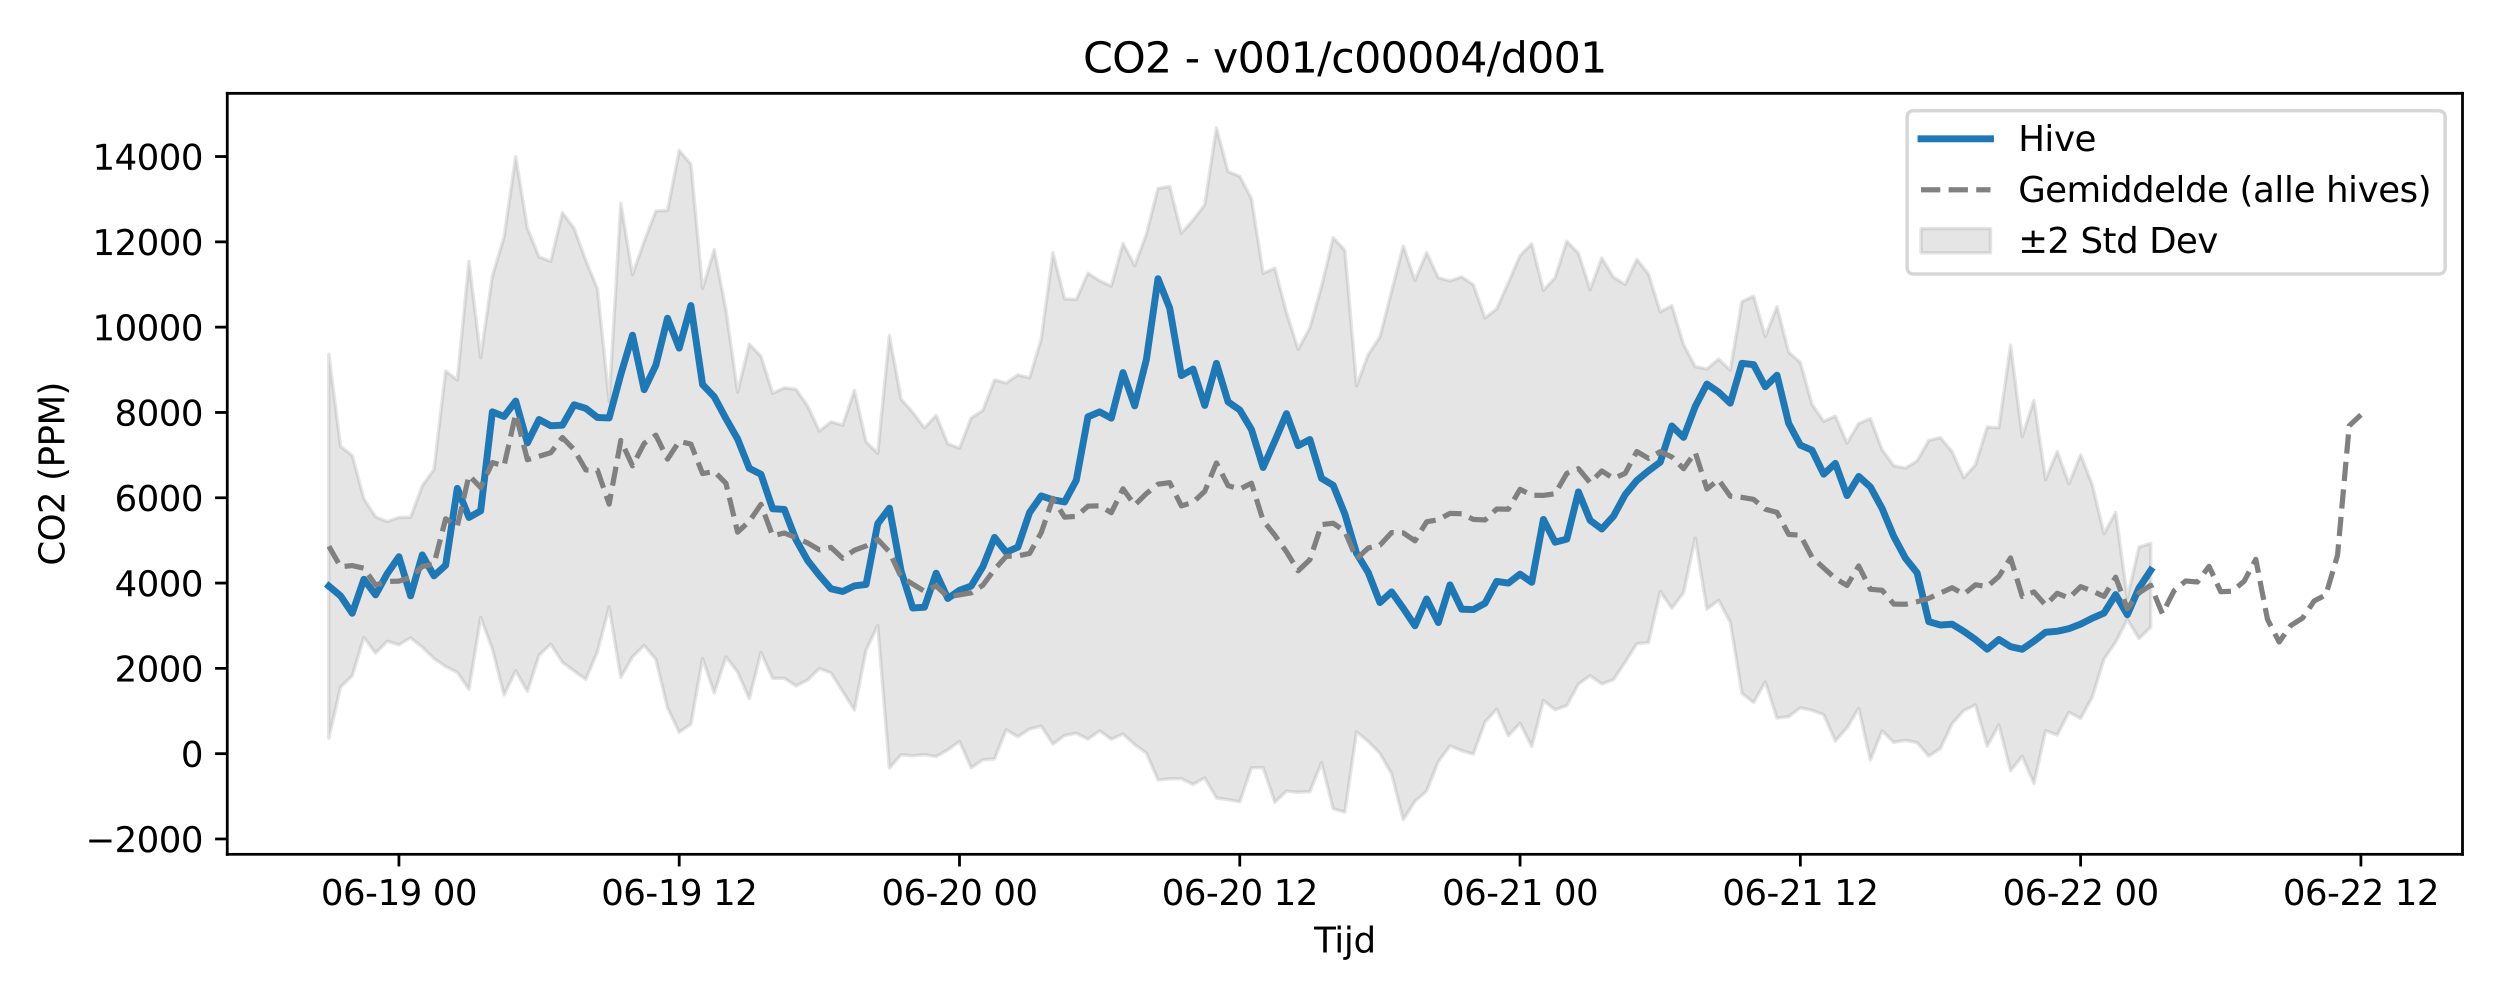 <?xml version="1.0" encoding="utf-8" standalone="no"?>
<!DOCTYPE svg PUBLIC "-//W3C//DTD SVG 1.1//EN"
  "http://www.w3.org/Graphics/SVG/1.1/DTD/svg11.dtd">
<svg xmlns:xlink="http://www.w3.org/1999/xlink" width="720pt" height="288pt" viewBox="0 0 720 288" xmlns="http://www.w3.org/2000/svg" version="1.1">
 <defs>
  <style type="text/css">*{stroke-linejoin: round; stroke-linecap: butt}</style>
 </defs>
 <g id="figure_1">
  <g id="patch_1">
   <path d="M 0 288 
L 720 288 
L 720 0 
L 0 0 
z
" style="fill: #ffffff"/>
  </g>
  <g id="axes_1">
   <g id="patch_2">
    <path d="M 65.45 246.04 
L 709.2 246.04 
L 709.2 26.88 
L 65.45 26.88 
z
" style="fill: #ffffff"/>
   </g>
   <g id="FillBetweenPolyCollection_1">
    <defs>
     <path id="mc3e16d108a" d="M 94.711 -185.954 
L 94.711 -75.402 
L 98.075 -90.155 
L 101.438 -93.381 
L 104.801 -104.387 
L 108.165 -99.89 
L 111.528 -103.31 
L 114.892 -102.298 
L 118.255 -104.318 
L 121.618 -101.623 
L 124.982 -98.342 
L 128.345 -96.035 
L 131.708 -94.381 
L 135.072 -89.458 
L 138.435 -110.188 
L 141.799 -101.108 
L 145.162 -87.864 
L 148.525 -94.813 
L 151.889 -88.869 
L 155.252 -99.318 
L 158.615 -102.492 
L 161.979 -97.271 
L 165.342 -94.742 
L 168.706 -92.34 
L 172.069 -100.299 
L 175.432 -113.178 
L 178.796 -92.922 
L 182.159 -98.81 
L 185.522 -102.114 
L 188.886 -98.137 
L 192.249 -84.128 
L 195.613 -77.122 
L 198.976 -79.456 
L 202.339 -98.321 
L 205.703 -88.418 
L 209.066 -98.792 
L 212.429 -94.44 
L 215.793 -86.793 
L 219.156 -100.106 
L 222.52 -92.635 
L 225.883 -92.657 
L 229.246 -90.46 
L 232.61 -92.166 
L 235.973 -95.458 
L 239.336 -94.191 
L 242.7 -88.85 
L 246.063 -83.503 
L 249.427 -100.763 
L 252.79 -107.823 
L 256.153 -66.782 
L 259.517 -70.622 
L 262.88 -70.351 
L 266.243 -70.643 
L 269.607 -70.117 
L 272.97 -72.016 
L 276.334 -74.484 
L 279.697 -66.891 
L 283.06 -69.137 
L 286.424 -69.45 
L 289.787 -77.823 
L 293.15 -75.809 
L 296.514 -78.02 
L 299.877 -78.856 
L 303.241 -73.688 
L 306.604 -76.175 
L 309.967 -76.836 
L 313.331 -75.119 
L 316.694 -77.522 
L 320.057 -75.087 
L 323.421 -76.603 
L 326.784 -73.572 
L 330.148 -71.111 
L 333.511 -63.382 
L 336.874 -63.69 
L 340.238 -63.744 
L 343.601 -62.084 
L 346.964 -63.965 
L 350.328 -58.174 
L 353.691 -57.707 
L 357.055 -57.09 
L 360.418 -66.855 
L 363.781 -66.901 
L 367.145 -56.942 
L 370.508 -60.144 
L 373.871 -59.825 
L 377.235 -60.005 
L 380.598 -68.312 
L 383.962 -55.058 
L 387.325 -54.126 
L 390.688 -77.22 
L 394.052 -74.443 
L 397.415 -71.03 
L 400.779 -65.153 
L 404.142 -51.922 
L 407.505 -57.22 
L 410.869 -60.192 
L 414.232 -68.655 
L 417.595 -73.173 
L 420.959 -71.825 
L 424.322 -70.826 
L 427.686 -80.067 
L 431.049 -83.761 
L 434.412 -76.112 
L 437.776 -79.724 
L 441.139 -72.987 
L 444.502 -86.25 
L 447.866 -83.594 
L 451.229 -84.787 
L 454.593 -90.99 
L 457.956 -93.404 
L 461.319 -91.02 
L 464.683 -92.238 
L 468.046 -97.298 
L 471.409 -102.609 
L 474.773 -102.945 
L 478.136 -117.646 
L 481.5 -112.841 
L 484.863 -117.279 
L 488.226 -133.053 
L 491.59 -112.572 
L 494.953 -115.117 
L 498.316 -108.794 
L 501.68 -88.351 
L 505.043 -85.671 
L 508.407 -91.588 
L 511.77 -81.189 
L 515.133 -81.606 
L 518.497 -84.126 
L 521.86 -83.436 
L 525.223 -82.194 
L 528.587 -74.589 
L 531.95 -78.401 
L 535.314 -83.966 
L 538.677 -69.107 
L 542.04 -77.502 
L 545.404 -74.2 
L 548.767 -74.786 
L 552.13 -74.116 
L 555.494 -70.233 
L 558.857 -72.473 
L 562.221 -79.619 
L 565.584 -83.36 
L 568.947 -84.978 
L 572.311 -73.095 
L 575.674 -79.214 
L 579.037 -66.014 
L 582.401 -70.172 
L 585.764 -62.395 
L 589.128 -77.54 
L 592.491 -76.304 
L 595.854 -82.87 
L 599.218 -81.077 
L 602.581 -87.228 
L 605.944 -98.205 
L 609.308 -103.086 
L 612.671 -109.578 
L 616.035 -104.081 
L 619.398 -107.369 
L 619.398 -131.527 
L 619.398 -131.527 
L 616.035 -130.437 
L 612.671 -115.782 
L 609.308 -140.444 
L 605.944 -134.272 
L 602.581 -148.361 
L 599.218 -157.008 
L 595.854 -148.655 
L 592.491 -157.959 
L 589.128 -149.901 
L 585.764 -172.676 
L 582.401 -162.304 
L 579.037 -188.6 
L 575.674 -164.779 
L 572.311 -165.024 
L 568.947 -154.187 
L 565.584 -150.384 
L 562.221 -157.87 
L 558.857 -161.98 
L 555.494 -161.155 
L 552.13 -155.276 
L 548.767 -153.169 
L 545.404 -153.847 
L 542.04 -158.49 
L 538.677 -167.467 
L 535.314 -166.027 
L 531.95 -160.388 
L 528.587 -168.172 
L 525.223 -166.643 
L 521.86 -171.575 
L 518.497 -183.622 
L 515.133 -186.571 
L 511.77 -199.691 
L 508.407 -191.104 
L 505.043 -202.681 
L 501.68 -201.156 
L 498.316 -181.404 
L 494.953 -184.588 
L 491.59 -181.747 
L 488.226 -182.4 
L 484.863 -188.748 
L 481.5 -199.96 
L 478.136 -198.182 
L 474.773 -209.049 
L 471.409 -213.32 
L 468.046 -206.061 
L 464.683 -208.147 
L 461.319 -213.725 
L 457.956 -204.552 
L 454.593 -215.067 
L 451.229 -218.525 
L 447.866 -208.037 
L 444.502 -204.403 
L 441.139 -217.774 
L 437.776 -214.427 
L 434.412 -206.594 
L 431.049 -199.043 
L 427.686 -196.431 
L 424.322 -205.993 
L 420.959 -208.259 
L 417.595 -207.111 
L 414.232 -208 
L 410.869 -215.246 
L 407.505 -207.271 
L 404.142 -217.131 
L 400.779 -204.091 
L 397.415 -190.948 
L 394.052 -185.904 
L 390.688 -176.853 
L 387.325 -215.869 
L 383.962 -219.55 
L 380.598 -205.518 
L 377.235 -193.594 
L 373.871 -187.394 
L 370.508 -197.992 
L 367.145 -210.779 
L 363.781 -209.283 
L 360.418 -230.812 
L 357.055 -237.208 
L 353.691 -238.574 
L 350.328 -251.158 
L 346.964 -229.032 
L 343.601 -224.623 
L 340.238 -220.861 
L 336.874 -234.317 
L 333.511 -233.734 
L 330.148 -220.563 
L 326.784 -211.488 
L 323.421 -217.871 
L 320.057 -205.603 
L 316.694 -207.131 
L 313.331 -209.327 
L 309.967 -201.73 
L 306.604 -201.941 
L 303.241 -215.213 
L 299.877 -190.36 
L 296.514 -179.17 
L 293.15 -180.019 
L 289.787 -177.707 
L 286.424 -178.568 
L 283.06 -169.781 
L 279.697 -167.624 
L 276.334 -158.917 
L 272.97 -160.196 
L 269.607 -168.396 
L 266.243 -164.771 
L 262.88 -169.237 
L 259.517 -173.055 
L 256.153 -191.33 
L 252.79 -157.454 
L 249.427 -160.769 
L 246.063 -175.57 
L 242.7 -165.557 
L 239.336 -166.512 
L 235.973 -163.847 
L 232.61 -171.07 
L 229.246 -175.883 
L 225.883 -176.315 
L 222.52 -174.734 
L 219.156 -185.392 
L 215.793 -188.879 
L 212.429 -175.056 
L 209.066 -198.828 
L 205.703 -216.058 
L 202.339 -204.907 
L 198.976 -240.73 
L 195.613 -244.666 
L 192.249 -227.414 
L 188.886 -227.214 
L 185.522 -218.474 
L 182.159 -208.888 
L 178.796 -229.395 
L 175.432 -172.447 
L 172.069 -204.82 
L 168.706 -212.987 
L 165.342 -222.248 
L 161.979 -226.72 
L 158.615 -212.741 
L 155.252 -213.986 
L 151.889 -222.311 
L 148.525 -242.85 
L 145.162 -219.754 
L 141.799 -208.466 
L 138.435 -184.981 
L 135.072 -212.728 
L 131.708 -178.537 
L 128.345 -181.132 
L 124.982 -152.774 
L 121.618 -148.083 
L 118.255 -139.049 
L 114.892 -138.96 
L 111.528 -137.768 
L 108.165 -139.125 
L 104.801 -144.354 
L 101.438 -156.83 
L 98.075 -159.434 
L 94.711 -185.954 
z
" style="stroke: #808080; stroke-opacity: 0.2"/>
    </defs>
    <g clip-path="url(#p9788893574)">
     <use xlink:href="#mc3e16d108a" x="0" y="288" style="fill: #808080; fill-opacity: 0.2; stroke: #808080; stroke-opacity: 0.2"/>
    </g>
   </g>
   <g id="matplotlib.axis_1">
    <g id="xtick_1">
     <g id="line2d_1">
      <defs>
       <path id="ma8d73bbca2" d="M 0 0 
L 0 3.5 
" style="stroke: #000000; stroke-width: 0.8"/>
      </defs>
      <g>
       <use xlink:href="#ma8d73bbca2" x="114.892" y="246.04" style="stroke: #000000; stroke-width: 0.8"/>
      </g>
     </g>
     <g id="text_1">
      <!-- 06-19 00 -->
      <g transform="translate(92.411 260.638) scale(0.1 -0.1)">
       <defs>
        <path id="DejaVuSans-30" d="M 2034 4250 
Q 1547 4250 1301 3770 
Q 1056 3291 1056 2328 
Q 1056 1369 1301 889 
Q 1547 409 2034 409 
Q 2525 409 2770 889 
Q 3016 1369 3016 2328 
Q 3016 3291 2770 3770 
Q 2525 4250 2034 4250 
z
M 2034 4750 
Q 2819 4750 3233 4129 
Q 3647 3509 3647 2328 
Q 3647 1150 3233 529 
Q 2819 -91 2034 -91 
Q 1250 -91 836 529 
Q 422 1150 422 2328 
Q 422 3509 836 4129 
Q 1250 4750 2034 4750 
z
" transform="scale(0.016)"/>
        <path id="DejaVuSans-36" d="M 2113 2584 
Q 1688 2584 1439 2293 
Q 1191 2003 1191 1497 
Q 1191 994 1439 701 
Q 1688 409 2113 409 
Q 2538 409 2786 701 
Q 3034 994 3034 1497 
Q 3034 2003 2786 2293 
Q 2538 2584 2113 2584 
z
M 3366 4563 
L 3366 3988 
Q 3128 4100 2886 4159 
Q 2644 4219 2406 4219 
Q 1781 4219 1451 3797 
Q 1122 3375 1075 2522 
Q 1259 2794 1537 2939 
Q 1816 3084 2150 3084 
Q 2853 3084 3261 2657 
Q 3669 2231 3669 1497 
Q 3669 778 3244 343 
Q 2819 -91 2113 -91 
Q 1303 -91 875 529 
Q 447 1150 447 2328 
Q 447 3434 972 4092 
Q 1497 4750 2381 4750 
Q 2619 4750 2861 4703 
Q 3103 4656 3366 4563 
z
" transform="scale(0.016)"/>
        <path id="DejaVuSans-2d" d="M 313 2009 
L 1997 2009 
L 1997 1497 
L 313 1497 
L 313 2009 
z
" transform="scale(0.016)"/>
        <path id="DejaVuSans-31" d="M 794 531 
L 1825 531 
L 1825 4091 
L 703 3866 
L 703 4441 
L 1819 4666 
L 2450 4666 
L 2450 531 
L 3481 531 
L 3481 0 
L 794 0 
L 794 531 
z
" transform="scale(0.016)"/>
        <path id="DejaVuSans-39" d="M 703 97 
L 703 672 
Q 941 559 1184 500 
Q 1428 441 1663 441 
Q 2288 441 2617 861 
Q 2947 1281 2994 2138 
Q 2813 1869 2534 1725 
Q 2256 1581 1919 1581 
Q 1219 1581 811 2004 
Q 403 2428 403 3163 
Q 403 3881 828 4315 
Q 1253 4750 1959 4750 
Q 2769 4750 3195 4129 
Q 3622 3509 3622 2328 
Q 3622 1225 3098 567 
Q 2575 -91 1691 -91 
Q 1453 -91 1209 -44 
Q 966 3 703 97 
z
M 1959 2075 
Q 2384 2075 2632 2365 
Q 2881 2656 2881 3163 
Q 2881 3666 2632 3958 
Q 2384 4250 1959 4250 
Q 1534 4250 1286 3958 
Q 1038 3666 1038 3163 
Q 1038 2656 1286 2365 
Q 1534 2075 1959 2075 
z
" transform="scale(0.016)"/>
        <path id="DejaVuSans-20" transform="scale(0.016)"/>
       </defs>
       <use xlink:href="#DejaVuSans-30"/>
       <use xlink:href="#DejaVuSans-36" transform="translate(63.623 0)"/>
       <use xlink:href="#DejaVuSans-2d" transform="translate(127.246 0)"/>
       <use xlink:href="#DejaVuSans-31" transform="translate(163.33 0)"/>
       <use xlink:href="#DejaVuSans-39" transform="translate(226.953 0)"/>
       <use xlink:href="#DejaVuSans-20" transform="translate(290.576 0)"/>
       <use xlink:href="#DejaVuSans-30" transform="translate(322.363 0)"/>
       <use xlink:href="#DejaVuSans-30" transform="translate(385.986 0)"/>
      </g>
     </g>
    </g>
    <g id="xtick_2">
     <g id="line2d_2">
      <g>
       <use xlink:href="#ma8d73bbca2" x="195.613" y="246.04" style="stroke: #000000; stroke-width: 0.8"/>
      </g>
     </g>
     <g id="text_2">
      <!-- 06-19 12 -->
      <g transform="translate(173.132 260.638) scale(0.1 -0.1)">
       <defs>
        <path id="DejaVuSans-32" d="M 1228 531 
L 3431 531 
L 3431 0 
L 469 0 
L 469 531 
Q 828 903 1448 1529 
Q 2069 2156 2228 2338 
Q 2531 2678 2651 2914 
Q 2772 3150 2772 3378 
Q 2772 3750 2511 3984 
Q 2250 4219 1831 4219 
Q 1534 4219 1204 4116 
Q 875 4013 500 3803 
L 500 4441 
Q 881 4594 1212 4672 
Q 1544 4750 1819 4750 
Q 2544 4750 2975 4387 
Q 3406 4025 3406 3419 
Q 3406 3131 3298 2873 
Q 3191 2616 2906 2266 
Q 2828 2175 2409 1742 
Q 1991 1309 1228 531 
z
" transform="scale(0.016)"/>
       </defs>
       <use xlink:href="#DejaVuSans-30"/>
       <use xlink:href="#DejaVuSans-36" transform="translate(63.623 0)"/>
       <use xlink:href="#DejaVuSans-2d" transform="translate(127.246 0)"/>
       <use xlink:href="#DejaVuSans-31" transform="translate(163.33 0)"/>
       <use xlink:href="#DejaVuSans-39" transform="translate(226.953 0)"/>
       <use xlink:href="#DejaVuSans-20" transform="translate(290.576 0)"/>
       <use xlink:href="#DejaVuSans-31" transform="translate(322.363 0)"/>
       <use xlink:href="#DejaVuSans-32" transform="translate(385.986 0)"/>
      </g>
     </g>
    </g>
    <g id="xtick_3">
     <g id="line2d_3">
      <g>
       <use xlink:href="#ma8d73bbca2" x="276.334" y="246.04" style="stroke: #000000; stroke-width: 0.8"/>
      </g>
     </g>
     <g id="text_3">
      <!-- 06-20 00 -->
      <g transform="translate(253.853 260.638) scale(0.1 -0.1)">
       <use xlink:href="#DejaVuSans-30"/>
       <use xlink:href="#DejaVuSans-36" transform="translate(63.623 0)"/>
       <use xlink:href="#DejaVuSans-2d" transform="translate(127.246 0)"/>
       <use xlink:href="#DejaVuSans-32" transform="translate(163.33 0)"/>
       <use xlink:href="#DejaVuSans-30" transform="translate(226.953 0)"/>
       <use xlink:href="#DejaVuSans-20" transform="translate(290.576 0)"/>
       <use xlink:href="#DejaVuSans-30" transform="translate(322.363 0)"/>
       <use xlink:href="#DejaVuSans-30" transform="translate(385.986 0)"/>
      </g>
     </g>
    </g>
    <g id="xtick_4">
     <g id="line2d_4">
      <g>
       <use xlink:href="#ma8d73bbca2" x="357.055" y="246.04" style="stroke: #000000; stroke-width: 0.8"/>
      </g>
     </g>
     <g id="text_4">
      <!-- 06-20 12 -->
      <g transform="translate(334.574 260.638) scale(0.1 -0.1)">
       <use xlink:href="#DejaVuSans-30"/>
       <use xlink:href="#DejaVuSans-36" transform="translate(63.623 0)"/>
       <use xlink:href="#DejaVuSans-2d" transform="translate(127.246 0)"/>
       <use xlink:href="#DejaVuSans-32" transform="translate(163.33 0)"/>
       <use xlink:href="#DejaVuSans-30" transform="translate(226.953 0)"/>
       <use xlink:href="#DejaVuSans-20" transform="translate(290.576 0)"/>
       <use xlink:href="#DejaVuSans-31" transform="translate(322.363 0)"/>
       <use xlink:href="#DejaVuSans-32" transform="translate(385.986 0)"/>
      </g>
     </g>
    </g>
    <g id="xtick_5">
     <g id="line2d_5">
      <g>
       <use xlink:href="#ma8d73bbca2" x="437.776" y="246.04" style="stroke: #000000; stroke-width: 0.8"/>
      </g>
     </g>
     <g id="text_5">
      <!-- 06-21 00 -->
      <g transform="translate(415.295 260.638) scale(0.1 -0.1)">
       <use xlink:href="#DejaVuSans-30"/>
       <use xlink:href="#DejaVuSans-36" transform="translate(63.623 0)"/>
       <use xlink:href="#DejaVuSans-2d" transform="translate(127.246 0)"/>
       <use xlink:href="#DejaVuSans-32" transform="translate(163.33 0)"/>
       <use xlink:href="#DejaVuSans-31" transform="translate(226.953 0)"/>
       <use xlink:href="#DejaVuSans-20" transform="translate(290.576 0)"/>
       <use xlink:href="#DejaVuSans-30" transform="translate(322.363 0)"/>
       <use xlink:href="#DejaVuSans-30" transform="translate(385.986 0)"/>
      </g>
     </g>
    </g>
    <g id="xtick_6">
     <g id="line2d_6">
      <g>
       <use xlink:href="#ma8d73bbca2" x="518.497" y="246.04" style="stroke: #000000; stroke-width: 0.8"/>
      </g>
     </g>
     <g id="text_6">
      <!-- 06-21 12 -->
      <g transform="translate(496.016 260.638) scale(0.1 -0.1)">
       <use xlink:href="#DejaVuSans-30"/>
       <use xlink:href="#DejaVuSans-36" transform="translate(63.623 0)"/>
       <use xlink:href="#DejaVuSans-2d" transform="translate(127.246 0)"/>
       <use xlink:href="#DejaVuSans-32" transform="translate(163.33 0)"/>
       <use xlink:href="#DejaVuSans-31" transform="translate(226.953 0)"/>
       <use xlink:href="#DejaVuSans-20" transform="translate(290.576 0)"/>
       <use xlink:href="#DejaVuSans-31" transform="translate(322.363 0)"/>
       <use xlink:href="#DejaVuSans-32" transform="translate(385.986 0)"/>
      </g>
     </g>
    </g>
    <g id="xtick_7">
     <g id="line2d_7">
      <g>
       <use xlink:href="#ma8d73bbca2" x="599.218" y="246.04" style="stroke: #000000; stroke-width: 0.8"/>
      </g>
     </g>
     <g id="text_7">
      <!-- 06-22 00 -->
      <g transform="translate(576.737 260.638) scale(0.1 -0.1)">
       <use xlink:href="#DejaVuSans-30"/>
       <use xlink:href="#DejaVuSans-36" transform="translate(63.623 0)"/>
       <use xlink:href="#DejaVuSans-2d" transform="translate(127.246 0)"/>
       <use xlink:href="#DejaVuSans-32" transform="translate(163.33 0)"/>
       <use xlink:href="#DejaVuSans-32" transform="translate(226.953 0)"/>
       <use xlink:href="#DejaVuSans-20" transform="translate(290.576 0)"/>
       <use xlink:href="#DejaVuSans-30" transform="translate(322.363 0)"/>
       <use xlink:href="#DejaVuSans-30" transform="translate(385.986 0)"/>
      </g>
     </g>
    </g>
    <g id="xtick_8">
     <g id="line2d_8">
      <g>
       <use xlink:href="#ma8d73bbca2" x="679.939" y="246.04" style="stroke: #000000; stroke-width: 0.8"/>
      </g>
     </g>
     <g id="text_8">
      <!-- 06-22 12 -->
      <g transform="translate(657.458 260.638) scale(0.1 -0.1)">
       <use xlink:href="#DejaVuSans-30"/>
       <use xlink:href="#DejaVuSans-36" transform="translate(63.623 0)"/>
       <use xlink:href="#DejaVuSans-2d" transform="translate(127.246 0)"/>
       <use xlink:href="#DejaVuSans-32" transform="translate(163.33 0)"/>
       <use xlink:href="#DejaVuSans-32" transform="translate(226.953 0)"/>
       <use xlink:href="#DejaVuSans-20" transform="translate(290.576 0)"/>
       <use xlink:href="#DejaVuSans-31" transform="translate(322.363 0)"/>
       <use xlink:href="#DejaVuSans-32" transform="translate(385.986 0)"/>
      </g>
     </g>
    </g>
    <g id="text_9">
     <!-- Tijd -->
     <g transform="translate(378.475 274.317) scale(0.1 -0.1)">
      <defs>
       <path id="DejaVuSans-54" d="M -19 4666 
L 3928 4666 
L 3928 4134 
L 2272 4134 
L 2272 0 
L 1638 0 
L 1638 4134 
L -19 4134 
L -19 4666 
z
" transform="scale(0.016)"/>
       <path id="DejaVuSans-69" d="M 603 3500 
L 1178 3500 
L 1178 0 
L 603 0 
L 603 3500 
z
M 603 4863 
L 1178 4863 
L 1178 4134 
L 603 4134 
L 603 4863 
z
" transform="scale(0.016)"/>
       <path id="DejaVuSans-6a" d="M 603 3500 
L 1178 3500 
L 1178 -63 
Q 1178 -731 923 -1031 
Q 669 -1331 103 -1331 
L -116 -1331 
L -116 -844 
L 38 -844 
Q 366 -844 484 -692 
Q 603 -541 603 -63 
L 603 3500 
z
M 603 4863 
L 1178 4863 
L 1178 4134 
L 603 4134 
L 603 4863 
z
" transform="scale(0.016)"/>
       <path id="DejaVuSans-64" d="M 2906 2969 
L 2906 4863 
L 3481 4863 
L 3481 0 
L 2906 0 
L 2906 525 
Q 2725 213 2448 61 
Q 2172 -91 1784 -91 
Q 1150 -91 751 415 
Q 353 922 353 1747 
Q 353 2572 751 3078 
Q 1150 3584 1784 3584 
Q 2172 3584 2448 3432 
Q 2725 3281 2906 2969 
z
M 947 1747 
Q 947 1113 1208 752 
Q 1469 391 1925 391 
Q 2381 391 2643 752 
Q 2906 1113 2906 1747 
Q 2906 2381 2643 2742 
Q 2381 3103 1925 3103 
Q 1469 3103 1208 2742 
Q 947 2381 947 1747 
z
" transform="scale(0.016)"/>
      </defs>
      <use xlink:href="#DejaVuSans-54"/>
      <use xlink:href="#DejaVuSans-69" transform="translate(57.959 0)"/>
      <use xlink:href="#DejaVuSans-6a" transform="translate(85.742 0)"/>
      <use xlink:href="#DejaVuSans-64" transform="translate(113.525 0)"/>
     </g>
    </g>
   </g>
   <g id="matplotlib.axis_2">
    <g id="ytick_1">
     <g id="line2d_9">
      <defs>
       <path id="m031b0e2a86" d="M 0 0 
L -3.5 0 
" style="stroke: #000000; stroke-width: 0.8"/>
      </defs>
      <g>
       <use xlink:href="#m031b0e2a86" x="65.45" y="241.622" style="stroke: #000000; stroke-width: 0.8"/>
      </g>
     </g>
     <g id="text_10">
      <!-- −2000 -->
      <g transform="translate(24.62 245.421) scale(0.1 -0.1)">
       <defs>
        <path id="DejaVuSans-2212" d="M 678 2272 
L 4684 2272 
L 4684 1741 
L 678 1741 
L 678 2272 
z
" transform="scale(0.016)"/>
       </defs>
       <use xlink:href="#DejaVuSans-2212"/>
       <use xlink:href="#DejaVuSans-32" transform="translate(83.789 0)"/>
       <use xlink:href="#DejaVuSans-30" transform="translate(147.412 0)"/>
       <use xlink:href="#DejaVuSans-30" transform="translate(211.035 0)"/>
       <use xlink:href="#DejaVuSans-30" transform="translate(274.658 0)"/>
      </g>
     </g>
    </g>
    <g id="ytick_2">
     <g id="line2d_10">
      <g>
       <use xlink:href="#m031b0e2a86" x="65.45" y="217.055" style="stroke: #000000; stroke-width: 0.8"/>
      </g>
     </g>
     <g id="text_11">
      <!-- 0 -->
      <g transform="translate(52.087 220.854) scale(0.1 -0.1)">
       <use xlink:href="#DejaVuSans-30"/>
      </g>
     </g>
    </g>
    <g id="ytick_3">
     <g id="line2d_11">
      <g>
       <use xlink:href="#m031b0e2a86" x="65.45" y="192.488" style="stroke: #000000; stroke-width: 0.8"/>
      </g>
     </g>
     <g id="text_12">
      <!-- 2000 -->
      <g transform="translate(33 196.288) scale(0.1 -0.1)">
       <use xlink:href="#DejaVuSans-32"/>
       <use xlink:href="#DejaVuSans-30" transform="translate(63.623 0)"/>
       <use xlink:href="#DejaVuSans-30" transform="translate(127.246 0)"/>
       <use xlink:href="#DejaVuSans-30" transform="translate(190.869 0)"/>
      </g>
     </g>
    </g>
    <g id="ytick_4">
     <g id="line2d_12">
      <g>
       <use xlink:href="#m031b0e2a86" x="65.45" y="167.922" style="stroke: #000000; stroke-width: 0.8"/>
      </g>
     </g>
     <g id="text_13">
      <!-- 4000 -->
      <g transform="translate(33 171.721) scale(0.1 -0.1)">
       <defs>
        <path id="DejaVuSans-34" d="M 2419 4116 
L 825 1625 
L 2419 1625 
L 2419 4116 
z
M 2253 4666 
L 3047 4666 
L 3047 1625 
L 3713 1625 
L 3713 1100 
L 3047 1100 
L 3047 0 
L 2419 0 
L 2419 1100 
L 313 1100 
L 313 1709 
L 2253 4666 
z
" transform="scale(0.016)"/>
       </defs>
       <use xlink:href="#DejaVuSans-34"/>
       <use xlink:href="#DejaVuSans-30" transform="translate(63.623 0)"/>
       <use xlink:href="#DejaVuSans-30" transform="translate(127.246 0)"/>
       <use xlink:href="#DejaVuSans-30" transform="translate(190.869 0)"/>
      </g>
     </g>
    </g>
    <g id="ytick_5">
     <g id="line2d_13">
      <g>
       <use xlink:href="#m031b0e2a86" x="65.45" y="143.355" style="stroke: #000000; stroke-width: 0.8"/>
      </g>
     </g>
     <g id="text_14">
      <!-- 6000 -->
      <g transform="translate(33 147.154) scale(0.1 -0.1)">
       <use xlink:href="#DejaVuSans-36"/>
       <use xlink:href="#DejaVuSans-30" transform="translate(63.623 0)"/>
       <use xlink:href="#DejaVuSans-30" transform="translate(127.246 0)"/>
       <use xlink:href="#DejaVuSans-30" transform="translate(190.869 0)"/>
      </g>
     </g>
    </g>
    <g id="ytick_6">
     <g id="line2d_14">
      <g>
       <use xlink:href="#m031b0e2a86" x="65.45" y="118.788" style="stroke: #000000; stroke-width: 0.8"/>
      </g>
     </g>
     <g id="text_15">
      <!-- 8000 -->
      <g transform="translate(33 122.587) scale(0.1 -0.1)">
       <defs>
        <path id="DejaVuSans-38" d="M 2034 2216 
Q 1584 2216 1326 1975 
Q 1069 1734 1069 1313 
Q 1069 891 1326 650 
Q 1584 409 2034 409 
Q 2484 409 2743 651 
Q 3003 894 3003 1313 
Q 3003 1734 2745 1975 
Q 2488 2216 2034 2216 
z
M 1403 2484 
Q 997 2584 770 2862 
Q 544 3141 544 3541 
Q 544 4100 942 4425 
Q 1341 4750 2034 4750 
Q 2731 4750 3128 4425 
Q 3525 4100 3525 3541 
Q 3525 3141 3298 2862 
Q 3072 2584 2669 2484 
Q 3125 2378 3379 2068 
Q 3634 1759 3634 1313 
Q 3634 634 3220 271 
Q 2806 -91 2034 -91 
Q 1263 -91 848 271 
Q 434 634 434 1313 
Q 434 1759 690 2068 
Q 947 2378 1403 2484 
z
M 1172 3481 
Q 1172 3119 1398 2916 
Q 1625 2713 2034 2713 
Q 2441 2713 2670 2916 
Q 2900 3119 2900 3481 
Q 2900 3844 2670 4047 
Q 2441 4250 2034 4250 
Q 1625 4250 1398 4047 
Q 1172 3844 1172 3481 
z
" transform="scale(0.016)"/>
       </defs>
       <use xlink:href="#DejaVuSans-38"/>
       <use xlink:href="#DejaVuSans-30" transform="translate(63.623 0)"/>
       <use xlink:href="#DejaVuSans-30" transform="translate(127.246 0)"/>
       <use xlink:href="#DejaVuSans-30" transform="translate(190.869 0)"/>
      </g>
     </g>
    </g>
    <g id="ytick_7">
     <g id="line2d_15">
      <g>
       <use xlink:href="#m031b0e2a86" x="65.45" y="94.221" style="stroke: #000000; stroke-width: 0.8"/>
      </g>
     </g>
     <g id="text_16">
      <!-- 10000 -->
      <g transform="translate(26.637 98.02) scale(0.1 -0.1)">
       <use xlink:href="#DejaVuSans-31"/>
       <use xlink:href="#DejaVuSans-30" transform="translate(63.623 0)"/>
       <use xlink:href="#DejaVuSans-30" transform="translate(127.246 0)"/>
       <use xlink:href="#DejaVuSans-30" transform="translate(190.869 0)"/>
       <use xlink:href="#DejaVuSans-30" transform="translate(254.492 0)"/>
      </g>
     </g>
    </g>
    <g id="ytick_8">
     <g id="line2d_16">
      <g>
       <use xlink:href="#m031b0e2a86" x="65.45" y="69.654" style="stroke: #000000; stroke-width: 0.8"/>
      </g>
     </g>
     <g id="text_17">
      <!-- 12000 -->
      <g transform="translate(26.637 73.454) scale(0.1 -0.1)">
       <use xlink:href="#DejaVuSans-31"/>
       <use xlink:href="#DejaVuSans-32" transform="translate(63.623 0)"/>
       <use xlink:href="#DejaVuSans-30" transform="translate(127.246 0)"/>
       <use xlink:href="#DejaVuSans-30" transform="translate(190.869 0)"/>
       <use xlink:href="#DejaVuSans-30" transform="translate(254.492 0)"/>
      </g>
     </g>
    </g>
    <g id="ytick_9">
     <g id="line2d_17">
      <g>
       <use xlink:href="#m031b0e2a86" x="65.45" y="45.088" style="stroke: #000000; stroke-width: 0.8"/>
      </g>
     </g>
     <g id="text_18">
      <!-- 14000 -->
      <g transform="translate(26.637 48.887) scale(0.1 -0.1)">
       <use xlink:href="#DejaVuSans-31"/>
       <use xlink:href="#DejaVuSans-34" transform="translate(63.623 0)"/>
       <use xlink:href="#DejaVuSans-30" transform="translate(127.246 0)"/>
       <use xlink:href="#DejaVuSans-30" transform="translate(190.869 0)"/>
       <use xlink:href="#DejaVuSans-30" transform="translate(254.492 0)"/>
      </g>
     </g>
    </g>
    <g id="text_19">
     <!-- CO2 (PPM) -->
     <g transform="translate(18.541 162.903) rotate(-90) scale(0.1 -0.1)">
      <defs>
       <path id="DejaVuSans-43" d="M 4122 4306 
L 4122 3641 
Q 3803 3938 3442 4084 
Q 3081 4231 2675 4231 
Q 1875 4231 1450 3742 
Q 1025 3253 1025 2328 
Q 1025 1406 1450 917 
Q 1875 428 2675 428 
Q 3081 428 3442 575 
Q 3803 722 4122 1019 
L 4122 359 
Q 3791 134 3420 21 
Q 3050 -91 2638 -91 
Q 1578 -91 968 557 
Q 359 1206 359 2328 
Q 359 3453 968 4101 
Q 1578 4750 2638 4750 
Q 3056 4750 3426 4639 
Q 3797 4528 4122 4306 
z
" transform="scale(0.016)"/>
       <path id="DejaVuSans-4f" d="M 2522 4238 
Q 1834 4238 1429 3725 
Q 1025 3213 1025 2328 
Q 1025 1447 1429 934 
Q 1834 422 2522 422 
Q 3209 422 3611 934 
Q 4013 1447 4013 2328 
Q 4013 3213 3611 3725 
Q 3209 4238 2522 4238 
z
M 2522 4750 
Q 3503 4750 4090 4092 
Q 4678 3434 4678 2328 
Q 4678 1225 4090 567 
Q 3503 -91 2522 -91 
Q 1538 -91 948 565 
Q 359 1222 359 2328 
Q 359 3434 948 4092 
Q 1538 4750 2522 4750 
z
" transform="scale(0.016)"/>
       <path id="DejaVuSans-28" d="M 1984 4856 
Q 1566 4138 1362 3434 
Q 1159 2731 1159 2009 
Q 1159 1288 1364 580 
Q 1569 -128 1984 -844 
L 1484 -844 
Q 1016 -109 783 600 
Q 550 1309 550 2009 
Q 550 2706 781 3412 
Q 1013 4119 1484 4856 
L 1984 4856 
z
" transform="scale(0.016)"/>
       <path id="DejaVuSans-50" d="M 1259 4147 
L 1259 2394 
L 2053 2394 
Q 2494 2394 2734 2622 
Q 2975 2850 2975 3272 
Q 2975 3691 2734 3919 
Q 2494 4147 2053 4147 
L 1259 4147 
z
M 628 4666 
L 2053 4666 
Q 2838 4666 3239 4311 
Q 3641 3956 3641 3272 
Q 3641 2581 3239 2228 
Q 2838 1875 2053 1875 
L 1259 1875 
L 1259 0 
L 628 0 
L 628 4666 
z
" transform="scale(0.016)"/>
       <path id="DejaVuSans-4d" d="M 628 4666 
L 1569 4666 
L 2759 1491 
L 3956 4666 
L 4897 4666 
L 4897 0 
L 4281 0 
L 4281 4097 
L 3078 897 
L 2444 897 
L 1241 4097 
L 1241 0 
L 628 0 
L 628 4666 
z
" transform="scale(0.016)"/>
       <path id="DejaVuSans-29" d="M 513 4856 
L 1013 4856 
Q 1481 4119 1714 3412 
Q 1947 2706 1947 2009 
Q 1947 1309 1714 600 
Q 1481 -109 1013 -844 
L 513 -844 
Q 928 -128 1133 580 
Q 1338 1288 1338 2009 
Q 1338 2731 1133 3434 
Q 928 4138 513 4856 
z
" transform="scale(0.016)"/>
      </defs>
      <use xlink:href="#DejaVuSans-43"/>
      <use xlink:href="#DejaVuSans-4f" transform="translate(69.824 0)"/>
      <use xlink:href="#DejaVuSans-32" transform="translate(148.535 0)"/>
      <use xlink:href="#DejaVuSans-20" transform="translate(212.158 0)"/>
      <use xlink:href="#DejaVuSans-28" transform="translate(243.945 0)"/>
      <use xlink:href="#DejaVuSans-50" transform="translate(282.959 0)"/>
      <use xlink:href="#DejaVuSans-50" transform="translate(343.262 0)"/>
      <use xlink:href="#DejaVuSans-4d" transform="translate(403.564 0)"/>
      <use xlink:href="#DejaVuSans-29" transform="translate(489.844 0)"/>
     </g>
    </g>
   </g>
   <g id="line2d_18">
    <path d="M 94.711 168.794 
L 98.075 171.619 
L 101.438 176.614 
L 104.801 166.841 
L 108.165 171.324 
L 111.528 165.186 
L 114.892 160.343 
L 118.255 171.598 
L 121.618 159.819 
L 124.982 165.838 
L 128.345 162.799 
L 131.708 140.652 
L 135.072 149.026 
L 138.435 147.13 
L 141.799 118.616 
L 145.162 119.949 
L 148.525 115.508 
L 151.889 127.55 
L 155.252 120.819 
L 158.615 122.616 
L 161.979 122.455 
L 165.342 116.573 
L 168.706 117.617 
L 172.069 120.237 
L 175.432 120.368 
L 178.796 107.839 
L 182.159 96.549 
L 185.522 112.221 
L 188.886 105.17 
L 192.249 91.654 
L 195.613 100.256 
L 198.976 88.002 
L 202.339 110.747 
L 205.703 114.28 
L 209.066 120.54 
L 212.429 126.424 
L 215.793 134.875 
L 219.156 136.599 
L 222.52 146.52 
L 225.883 146.708 
L 229.246 155.442 
L 232.61 161.428 
L 235.973 165.702 
L 239.336 169.572 
L 242.7 170.346 
L 246.063 168.736 
L 249.427 168.319 
L 252.79 150.799 
L 256.153 146.352 
L 259.517 164.474 
L 262.88 175.103 
L 266.243 174.878 
L 269.607 165.084 
L 272.97 172.356 
L 276.334 170.006 
L 279.697 168.781 
L 283.06 163.213 
L 286.424 154.778 
L 289.787 159.053 
L 293.15 157.563 
L 296.514 147.617 
L 299.877 142.827 
L 303.241 143.94 
L 306.604 144.563 
L 309.967 138.31 
L 313.331 120.049 
L 316.694 118.62 
L 320.057 120.426 
L 323.421 107.307 
L 326.784 116.888 
L 330.148 103.598 
L 333.511 80.271 
L 336.874 88.751 
L 340.238 108.167 
L 343.601 106.3 
L 346.964 116.765 
L 350.328 104.65 
L 353.691 115.734 
L 357.055 118.076 
L 360.418 123.697 
L 363.781 134.63 
L 367.145 127.022 
L 370.508 119.136 
L 373.871 128.345 
L 377.235 126.584 
L 380.598 137.745 
L 383.962 139.772 
L 387.325 148.068 
L 390.688 159.356 
L 394.052 164.896 
L 397.415 173.531 
L 400.779 170.472 
L 404.142 175.197 
L 407.505 180.217 
L 410.869 172.52 
L 414.232 179.288 
L 417.595 168.458 
L 420.959 175.459 
L 424.322 175.562 
L 427.686 173.732 
L 431.049 167.443 
L 434.412 167.93 
L 437.776 165.354 
L 441.139 167.7 
L 444.502 149.601 
L 447.866 156.15 
L 451.229 155.274 
L 454.593 141.672 
L 457.956 149.865 
L 461.319 152.346 
L 464.683 148.661 
L 468.046 142.466 
L 471.409 138.368 
L 474.773 135.592 
L 478.136 133.11 
L 481.5 122.686 
L 484.863 125.962 
L 488.226 117.068 
L 491.59 110.611 
L 494.953 112.921 
L 498.316 116.11 
L 501.68 104.633 
L 505.043 105.018 
L 508.407 111.385 
L 511.77 108.065 
L 515.133 121.924 
L 518.497 128.193 
L 521.86 129.663 
L 525.223 136.554 
L 528.587 133.454 
L 531.95 142.724 
L 535.314 137.221 
L 538.677 140.247 
L 542.04 146.422 
L 545.404 154.5 
L 548.767 160.764 
L 552.13 164.982 
L 555.494 179.042 
L 558.857 180 
L 562.221 179.771 
L 565.584 181.83 
L 568.947 184.197 
L 572.311 186.969 
L 575.674 184.168 
L 579.037 186.244 
L 582.401 186.99 
L 585.764 184.668 
L 589.128 182.088 
L 592.491 181.794 
L 595.854 181.053 
L 599.218 179.75 
L 602.581 178.039 
L 605.944 176.573 
L 609.308 171.242 
L 612.671 177.036 
L 616.035 169.334 
L 619.398 164.282 
L 619.398 164.282 
" clip-path="url(#p9788893574)" style="fill: none; stroke: #1f77b4; stroke-width: 2; stroke-linecap: square"/>
   </g>
   <g id="line2d_19">
    <path d="M 94.711 157.322 
L 98.075 163.205 
L 101.438 162.895 
L 104.801 163.629 
L 108.165 168.492 
L 111.528 167.461 
L 114.892 167.371 
L 118.255 166.317 
L 121.618 163.147 
L 124.982 162.442 
L 128.345 149.416 
L 131.708 151.541 
L 135.072 136.907 
L 138.435 140.416 
L 141.799 133.213 
L 145.162 134.191 
L 148.525 119.169 
L 151.889 132.41 
L 158.615 130.384 
L 161.979 126.005 
L 165.342 129.505 
L 168.706 135.337 
L 172.069 135.441 
L 175.432 145.187 
L 178.796 126.842 
L 182.159 134.151 
L 185.522 127.706 
L 188.886 125.325 
L 192.249 132.229 
L 195.613 127.106 
L 198.976 127.907 
L 202.339 136.386 
L 205.703 135.762 
L 209.066 139.19 
L 212.429 153.252 
L 215.793 150.164 
L 219.156 145.251 
L 222.52 154.315 
L 225.883 153.514 
L 229.246 154.829 
L 232.61 156.382 
L 235.973 158.348 
L 239.336 157.649 
L 242.7 160.797 
L 246.063 158.463 
L 249.427 157.234 
L 252.79 155.361 
L 256.153 158.944 
L 259.517 166.162 
L 266.243 170.293 
L 269.607 168.743 
L 272.97 171.894 
L 279.697 170.743 
L 283.06 168.541 
L 286.424 163.991 
L 289.787 160.235 
L 293.15 160.086 
L 296.514 159.405 
L 299.877 153.392 
L 303.241 143.55 
L 306.604 148.942 
L 309.967 148.717 
L 313.331 145.777 
L 316.694 145.673 
L 320.057 147.655 
L 323.421 140.763 
L 326.784 145.47 
L 330.148 142.163 
L 333.511 139.442 
L 336.874 138.997 
L 340.238 145.697 
L 343.601 144.646 
L 346.964 141.501 
L 350.328 133.334 
L 353.691 139.86 
L 357.055 140.851 
L 360.418 139.167 
L 363.781 149.908 
L 367.145 154.139 
L 370.508 158.932 
L 373.871 164.39 
L 377.235 161.201 
L 380.598 151.085 
L 383.962 150.696 
L 387.325 153.002 
L 390.688 160.964 
L 394.052 157.827 
L 397.415 157.011 
L 400.779 153.378 
L 404.142 153.474 
L 407.505 155.754 
L 410.869 150.281 
L 414.232 149.673 
L 417.595 147.858 
L 420.959 147.958 
L 424.322 149.59 
L 427.686 149.751 
L 431.049 146.598 
L 434.412 146.647 
L 437.776 140.924 
L 441.139 142.619 
L 444.502 142.673 
L 447.866 142.184 
L 451.229 136.344 
L 454.593 134.972 
L 457.956 139.022 
L 461.319 135.628 
L 464.683 137.808 
L 468.046 136.321 
L 471.409 130.036 
L 474.773 132.003 
L 478.136 130.086 
L 481.5 131.6 
L 484.863 134.986 
L 488.226 130.274 
L 491.59 140.841 
L 494.953 138.148 
L 498.316 142.901 
L 501.68 143.247 
L 505.043 143.824 
L 508.407 146.654 
L 511.77 147.56 
L 515.133 153.912 
L 518.497 154.126 
L 521.86 160.495 
L 528.587 166.62 
L 531.95 168.605 
L 535.314 163.003 
L 538.677 169.713 
L 542.04 170.004 
L 545.404 173.976 
L 548.767 174.023 
L 552.13 173.304 
L 555.494 172.306 
L 562.221 169.256 
L 565.584 171.128 
L 568.947 168.418 
L 572.311 168.94 
L 575.674 166.003 
L 579.037 160.693 
L 582.401 171.762 
L 585.764 170.464 
L 589.128 174.279 
L 592.491 170.869 
L 595.854 172.237 
L 599.218 168.957 
L 602.581 170.205 
L 605.944 171.761 
L 609.308 166.235 
L 612.671 175.32 
L 616.035 170.741 
L 619.398 168.552 
L 622.761 176.735 
L 626.125 170.137 
L 629.488 167.316 
L 632.851 167.615 
L 636.215 163.111 
L 639.578 170.421 
L 642.942 170.26 
L 646.305 167.389 
L 649.668 161.104 
L 653.032 178.362 
L 656.395 184.897 
L 659.758 180.131 
L 663.122 178.031 
L 666.485 173.064 
L 669.849 171.336 
L 673.212 159.919 
L 676.575 122.62 
L 679.939 119.464 
L 679.939 119.464 
" clip-path="url(#p9788893574)" style="fill: none; stroke-dasharray: 5.55,2.4; stroke-dashoffset: 0; stroke: #808080; stroke-width: 1.5"/>
   </g>
   <g id="patch_3">
    <path d="M 65.45 246.04 
L 65.45 26.88 
" style="fill: none; stroke: #000000; stroke-width: 0.8; stroke-linejoin: miter; stroke-linecap: square"/>
   </g>
   <g id="patch_4">
    <path d="M 709.2 246.04 
L 709.2 26.88 
" style="fill: none; stroke: #000000; stroke-width: 0.8; stroke-linejoin: miter; stroke-linecap: square"/>
   </g>
   <g id="patch_5">
    <path d="M 65.45 246.04 
L 709.2 246.04 
" style="fill: none; stroke: #000000; stroke-width: 0.8; stroke-linejoin: miter; stroke-linecap: square"/>
   </g>
   <g id="patch_6">
    <path d="M 65.45 26.88 
L 709.2 26.88 
" style="fill: none; stroke: #000000; stroke-width: 0.8; stroke-linejoin: miter; stroke-linecap: square"/>
   </g>
   <g id="text_20">
    <!-- CO2 - v001/c00004/d001 -->
    <g transform="translate(311.922 20.88) scale(0.12 -0.12)">
     <defs>
      <path id="DejaVuSans-76" d="M 191 3500 
L 800 3500 
L 1894 563 
L 2988 3500 
L 3597 3500 
L 2284 0 
L 1503 0 
L 191 3500 
z
" transform="scale(0.016)"/>
      <path id="DejaVuSans-2f" d="M 1625 4666 
L 2156 4666 
L 531 -594 
L 0 -594 
L 1625 4666 
z
" transform="scale(0.016)"/>
      <path id="DejaVuSans-63" d="M 3122 3366 
L 3122 2828 
Q 2878 2963 2633 3030 
Q 2388 3097 2138 3097 
Q 1578 3097 1268 2742 
Q 959 2388 959 1747 
Q 959 1106 1268 751 
Q 1578 397 2138 397 
Q 2388 397 2633 464 
Q 2878 531 3122 666 
L 3122 134 
Q 2881 22 2623 -34 
Q 2366 -91 2075 -91 
Q 1284 -91 818 406 
Q 353 903 353 1747 
Q 353 2603 823 3093 
Q 1294 3584 2113 3584 
Q 2378 3584 2631 3529 
Q 2884 3475 3122 3366 
z
" transform="scale(0.016)"/>
     </defs>
     <use xlink:href="#DejaVuSans-43"/>
     <use xlink:href="#DejaVuSans-4f" transform="translate(69.824 0)"/>
     <use xlink:href="#DejaVuSans-32" transform="translate(148.535 0)"/>
     <use xlink:href="#DejaVuSans-20" transform="translate(212.158 0)"/>
     <use xlink:href="#DejaVuSans-2d" transform="translate(243.945 0)"/>
     <use xlink:href="#DejaVuSans-20" transform="translate(280.029 0)"/>
     <use xlink:href="#DejaVuSans-76" transform="translate(311.816 0)"/>
     <use xlink:href="#DejaVuSans-30" transform="translate(370.996 0)"/>
     <use xlink:href="#DejaVuSans-30" transform="translate(434.619 0)"/>
     <use xlink:href="#DejaVuSans-31" transform="translate(498.242 0)"/>
     <use xlink:href="#DejaVuSans-2f" transform="translate(561.865 0)"/>
     <use xlink:href="#DejaVuSans-63" transform="translate(595.557 0)"/>
     <use xlink:href="#DejaVuSans-30" transform="translate(650.537 0)"/>
     <use xlink:href="#DejaVuSans-30" transform="translate(714.16 0)"/>
     <use xlink:href="#DejaVuSans-30" transform="translate(777.783 0)"/>
     <use xlink:href="#DejaVuSans-30" transform="translate(841.406 0)"/>
     <use xlink:href="#DejaVuSans-34" transform="translate(905.029 0)"/>
     <use xlink:href="#DejaVuSans-2f" transform="translate(968.652 0)"/>
     <use xlink:href="#DejaVuSans-64" transform="translate(1002.344 0)"/>
     <use xlink:href="#DejaVuSans-30" transform="translate(1065.82 0)"/>
     <use xlink:href="#DejaVuSans-30" transform="translate(1129.443 0)"/>
     <use xlink:href="#DejaVuSans-31" transform="translate(1193.066 0)"/>
    </g>
   </g>
   <g id="legend_1">
    <g id="patch_7">
     <path d="M 551.256 78.914 
L 702.2 78.914 
Q 704.2 78.914 704.2 76.914 
L 704.2 33.88 
Q 704.2 31.88 702.2 31.88 
L 551.256 31.88 
Q 549.256 31.88 549.256 33.88 
L 549.256 76.914 
Q 549.256 78.914 551.256 78.914 
z
" style="fill: #ffffff; opacity: 0.8; stroke: #cccccc; stroke-linejoin: miter"/>
    </g>
    <g id="line2d_20">
     <path d="M 553.256 39.978 
L 563.256 39.978 
L 573.256 39.978 
" style="fill: none; stroke: #1f77b4; stroke-width: 2; stroke-linecap: square"/>
    </g>
    <g id="text_21">
     <!-- Hive -->
     <g transform="translate(581.256 43.478) scale(0.1 -0.1)">
      <defs>
       <path id="DejaVuSans-48" d="M 628 4666 
L 1259 4666 
L 1259 2753 
L 3553 2753 
L 3553 4666 
L 4184 4666 
L 4184 0 
L 3553 0 
L 3553 2222 
L 1259 2222 
L 1259 0 
L 628 0 
L 628 4666 
z
" transform="scale(0.016)"/>
       <path id="DejaVuSans-65" d="M 3597 1894 
L 3597 1613 
L 953 1613 
Q 991 1019 1311 708 
Q 1631 397 2203 397 
Q 2534 397 2845 478 
Q 3156 559 3463 722 
L 3463 178 
Q 3153 47 2828 -22 
Q 2503 -91 2169 -91 
Q 1331 -91 842 396 
Q 353 884 353 1716 
Q 353 2575 817 3079 
Q 1281 3584 2069 3584 
Q 2775 3584 3186 3129 
Q 3597 2675 3597 1894 
z
M 3022 2063 
Q 3016 2534 2758 2815 
Q 2500 3097 2075 3097 
Q 1594 3097 1305 2825 
Q 1016 2553 972 2059 
L 3022 2063 
z
" transform="scale(0.016)"/>
      </defs>
      <use xlink:href="#DejaVuSans-48"/>
      <use xlink:href="#DejaVuSans-69" transform="translate(75.195 0)"/>
      <use xlink:href="#DejaVuSans-76" transform="translate(102.979 0)"/>
      <use xlink:href="#DejaVuSans-65" transform="translate(162.158 0)"/>
     </g>
    </g>
    <g id="line2d_21">
     <path d="M 553.256 54.657 
L 563.256 54.657 
L 573.256 54.657 
" style="fill: none; stroke-dasharray: 5.55,2.4; stroke-dashoffset: 0; stroke: #808080; stroke-width: 1.5"/>
    </g>
    <g id="text_22">
     <!-- Gemiddelde (alle hives) -->
     <g transform="translate(581.256 58.157) scale(0.1 -0.1)">
      <defs>
       <path id="DejaVuSans-47" d="M 3809 666 
L 3809 1919 
L 2778 1919 
L 2778 2438 
L 4434 2438 
L 4434 434 
Q 4069 175 3628 42 
Q 3188 -91 2688 -91 
Q 1594 -91 976 548 
Q 359 1188 359 2328 
Q 359 3472 976 4111 
Q 1594 4750 2688 4750 
Q 3144 4750 3555 4637 
Q 3966 4525 4313 4306 
L 4313 3634 
Q 3963 3931 3569 4081 
Q 3175 4231 2741 4231 
Q 1884 4231 1454 3753 
Q 1025 3275 1025 2328 
Q 1025 1384 1454 906 
Q 1884 428 2741 428 
Q 3075 428 3337 486 
Q 3600 544 3809 666 
z
" transform="scale(0.016)"/>
       <path id="DejaVuSans-6d" d="M 3328 2828 
Q 3544 3216 3844 3400 
Q 4144 3584 4550 3584 
Q 5097 3584 5394 3201 
Q 5691 2819 5691 2113 
L 5691 0 
L 5113 0 
L 5113 2094 
Q 5113 2597 4934 2840 
Q 4756 3084 4391 3084 
Q 3944 3084 3684 2787 
Q 3425 2491 3425 1978 
L 3425 0 
L 2847 0 
L 2847 2094 
Q 2847 2600 2669 2842 
Q 2491 3084 2119 3084 
Q 1678 3084 1418 2786 
Q 1159 2488 1159 1978 
L 1159 0 
L 581 0 
L 581 3500 
L 1159 3500 
L 1159 2956 
Q 1356 3278 1631 3431 
Q 1906 3584 2284 3584 
Q 2666 3584 2933 3390 
Q 3200 3197 3328 2828 
z
" transform="scale(0.016)"/>
       <path id="DejaVuSans-6c" d="M 603 4863 
L 1178 4863 
L 1178 0 
L 603 0 
L 603 4863 
z
" transform="scale(0.016)"/>
       <path id="DejaVuSans-61" d="M 2194 1759 
Q 1497 1759 1228 1600 
Q 959 1441 959 1056 
Q 959 750 1161 570 
Q 1363 391 1709 391 
Q 2188 391 2477 730 
Q 2766 1069 2766 1631 
L 2766 1759 
L 2194 1759 
z
M 3341 1997 
L 3341 0 
L 2766 0 
L 2766 531 
Q 2569 213 2275 61 
Q 1981 -91 1556 -91 
Q 1019 -91 701 211 
Q 384 513 384 1019 
Q 384 1609 779 1909 
Q 1175 2209 1959 2209 
L 2766 2209 
L 2766 2266 
Q 2766 2663 2505 2880 
Q 2244 3097 1772 3097 
Q 1472 3097 1187 3025 
Q 903 2953 641 2809 
L 641 3341 
Q 956 3463 1253 3523 
Q 1550 3584 1831 3584 
Q 2591 3584 2966 3190 
Q 3341 2797 3341 1997 
z
" transform="scale(0.016)"/>
       <path id="DejaVuSans-68" d="M 3513 2113 
L 3513 0 
L 2938 0 
L 2938 2094 
Q 2938 2591 2744 2837 
Q 2550 3084 2163 3084 
Q 1697 3084 1428 2787 
Q 1159 2491 1159 1978 
L 1159 0 
L 581 0 
L 581 4863 
L 1159 4863 
L 1159 2956 
Q 1366 3272 1645 3428 
Q 1925 3584 2291 3584 
Q 2894 3584 3203 3211 
Q 3513 2838 3513 2113 
z
" transform="scale(0.016)"/>
       <path id="DejaVuSans-73" d="M 2834 3397 
L 2834 2853 
Q 2591 2978 2328 3040 
Q 2066 3103 1784 3103 
Q 1356 3103 1142 2972 
Q 928 2841 928 2578 
Q 928 2378 1081 2264 
Q 1234 2150 1697 2047 
L 1894 2003 
Q 2506 1872 2764 1633 
Q 3022 1394 3022 966 
Q 3022 478 2636 193 
Q 2250 -91 1575 -91 
Q 1294 -91 989 -36 
Q 684 19 347 128 
L 347 722 
Q 666 556 975 473 
Q 1284 391 1588 391 
Q 1994 391 2212 530 
Q 2431 669 2431 922 
Q 2431 1156 2273 1281 
Q 2116 1406 1581 1522 
L 1381 1569 
Q 847 1681 609 1914 
Q 372 2147 372 2553 
Q 372 3047 722 3315 
Q 1072 3584 1716 3584 
Q 2034 3584 2315 3537 
Q 2597 3491 2834 3397 
z
" transform="scale(0.016)"/>
      </defs>
      <use xlink:href="#DejaVuSans-47"/>
      <use xlink:href="#DejaVuSans-65" transform="translate(77.49 0)"/>
      <use xlink:href="#DejaVuSans-6d" transform="translate(139.014 0)"/>
      <use xlink:href="#DejaVuSans-69" transform="translate(236.426 0)"/>
      <use xlink:href="#DejaVuSans-64" transform="translate(264.209 0)"/>
      <use xlink:href="#DejaVuSans-64" transform="translate(327.686 0)"/>
      <use xlink:href="#DejaVuSans-65" transform="translate(391.162 0)"/>
      <use xlink:href="#DejaVuSans-6c" transform="translate(452.686 0)"/>
      <use xlink:href="#DejaVuSans-64" transform="translate(480.469 0)"/>
      <use xlink:href="#DejaVuSans-65" transform="translate(543.945 0)"/>
      <use xlink:href="#DejaVuSans-20" transform="translate(605.469 0)"/>
      <use xlink:href="#DejaVuSans-28" transform="translate(637.256 0)"/>
      <use xlink:href="#DejaVuSans-61" transform="translate(676.27 0)"/>
      <use xlink:href="#DejaVuSans-6c" transform="translate(737.549 0)"/>
      <use xlink:href="#DejaVuSans-6c" transform="translate(765.332 0)"/>
      <use xlink:href="#DejaVuSans-65" transform="translate(793.115 0)"/>
      <use xlink:href="#DejaVuSans-20" transform="translate(854.639 0)"/>
      <use xlink:href="#DejaVuSans-68" transform="translate(886.426 0)"/>
      <use xlink:href="#DejaVuSans-69" transform="translate(949.805 0)"/>
      <use xlink:href="#DejaVuSans-76" transform="translate(977.588 0)"/>
      <use xlink:href="#DejaVuSans-65" transform="translate(1036.768 0)"/>
      <use xlink:href="#DejaVuSans-73" transform="translate(1098.291 0)"/>
      <use xlink:href="#DejaVuSans-29" transform="translate(1150.391 0)"/>
     </g>
    </g>
    <g id="patch_8">
     <path d="M 553.256 72.835 
L 573.256 72.835 
L 573.256 65.835 
L 553.256 65.835 
z
" style="fill: #808080; fill-opacity: 0.2; stroke: #808080; stroke-opacity: 0.2; stroke-linejoin: miter"/>
    </g>
    <g id="text_23">
     <!-- ±2 Std Dev -->
     <g transform="translate(581.256 72.835) scale(0.1 -0.1)">
      <defs>
       <path id="DejaVuSans-b1" d="M 2944 4013 
L 2944 2803 
L 4684 2803 
L 4684 2272 
L 2944 2272 
L 2944 1063 
L 2419 1063 
L 2419 2272 
L 678 2272 
L 678 2803 
L 2419 2803 
L 2419 4013 
L 2944 4013 
z
M 678 531 
L 4684 531 
L 4684 0 
L 678 0 
L 678 531 
z
" transform="scale(0.016)"/>
       <path id="DejaVuSans-53" d="M 3425 4513 
L 3425 3897 
Q 3066 4069 2747 4153 
Q 2428 4238 2131 4238 
Q 1616 4238 1336 4038 
Q 1056 3838 1056 3469 
Q 1056 3159 1242 3001 
Q 1428 2844 1947 2747 
L 2328 2669 
Q 3034 2534 3370 2195 
Q 3706 1856 3706 1288 
Q 3706 609 3251 259 
Q 2797 -91 1919 -91 
Q 1588 -91 1214 -16 
Q 841 59 441 206 
L 441 856 
Q 825 641 1194 531 
Q 1563 422 1919 422 
Q 2459 422 2753 634 
Q 3047 847 3047 1241 
Q 3047 1584 2836 1778 
Q 2625 1972 2144 2069 
L 1759 2144 
Q 1053 2284 737 2584 
Q 422 2884 422 3419 
Q 422 4038 858 4394 
Q 1294 4750 2059 4750 
Q 2388 4750 2728 4690 
Q 3069 4631 3425 4513 
z
" transform="scale(0.016)"/>
       <path id="DejaVuSans-74" d="M 1172 4494 
L 1172 3500 
L 2356 3500 
L 2356 3053 
L 1172 3053 
L 1172 1153 
Q 1172 725 1289 603 
Q 1406 481 1766 481 
L 2356 481 
L 2356 0 
L 1766 0 
Q 1100 0 847 248 
Q 594 497 594 1153 
L 594 3053 
L 172 3053 
L 172 3500 
L 594 3500 
L 594 4494 
L 1172 4494 
z
" transform="scale(0.016)"/>
       <path id="DejaVuSans-44" d="M 1259 4147 
L 1259 519 
L 2022 519 
Q 2988 519 3436 956 
Q 3884 1394 3884 2338 
Q 3884 3275 3436 3711 
Q 2988 4147 2022 4147 
L 1259 4147 
z
M 628 4666 
L 1925 4666 
Q 3281 4666 3915 4102 
Q 4550 3538 4550 2338 
Q 4550 1131 3912 565 
Q 3275 0 1925 0 
L 628 0 
L 628 4666 
z
" transform="scale(0.016)"/>
      </defs>
      <use xlink:href="#DejaVuSans-b1"/>
      <use xlink:href="#DejaVuSans-32" transform="translate(83.789 0)"/>
      <use xlink:href="#DejaVuSans-20" transform="translate(147.412 0)"/>
      <use xlink:href="#DejaVuSans-53" transform="translate(179.199 0)"/>
      <use xlink:href="#DejaVuSans-74" transform="translate(242.676 0)"/>
      <use xlink:href="#DejaVuSans-64" transform="translate(281.885 0)"/>
      <use xlink:href="#DejaVuSans-20" transform="translate(345.361 0)"/>
      <use xlink:href="#DejaVuSans-44" transform="translate(377.148 0)"/>
      <use xlink:href="#DejaVuSans-65" transform="translate(454.15 0)"/>
      <use xlink:href="#DejaVuSans-76" transform="translate(515.674 0)"/>
     </g>
    </g>
   </g>
  </g>
 </g>
 <defs>
  <clipPath id="p9788893574">
   <rect x="65.45" y="26.88" width="643.75" height="219.16"/>
  </clipPath>
 </defs>
</svg>
